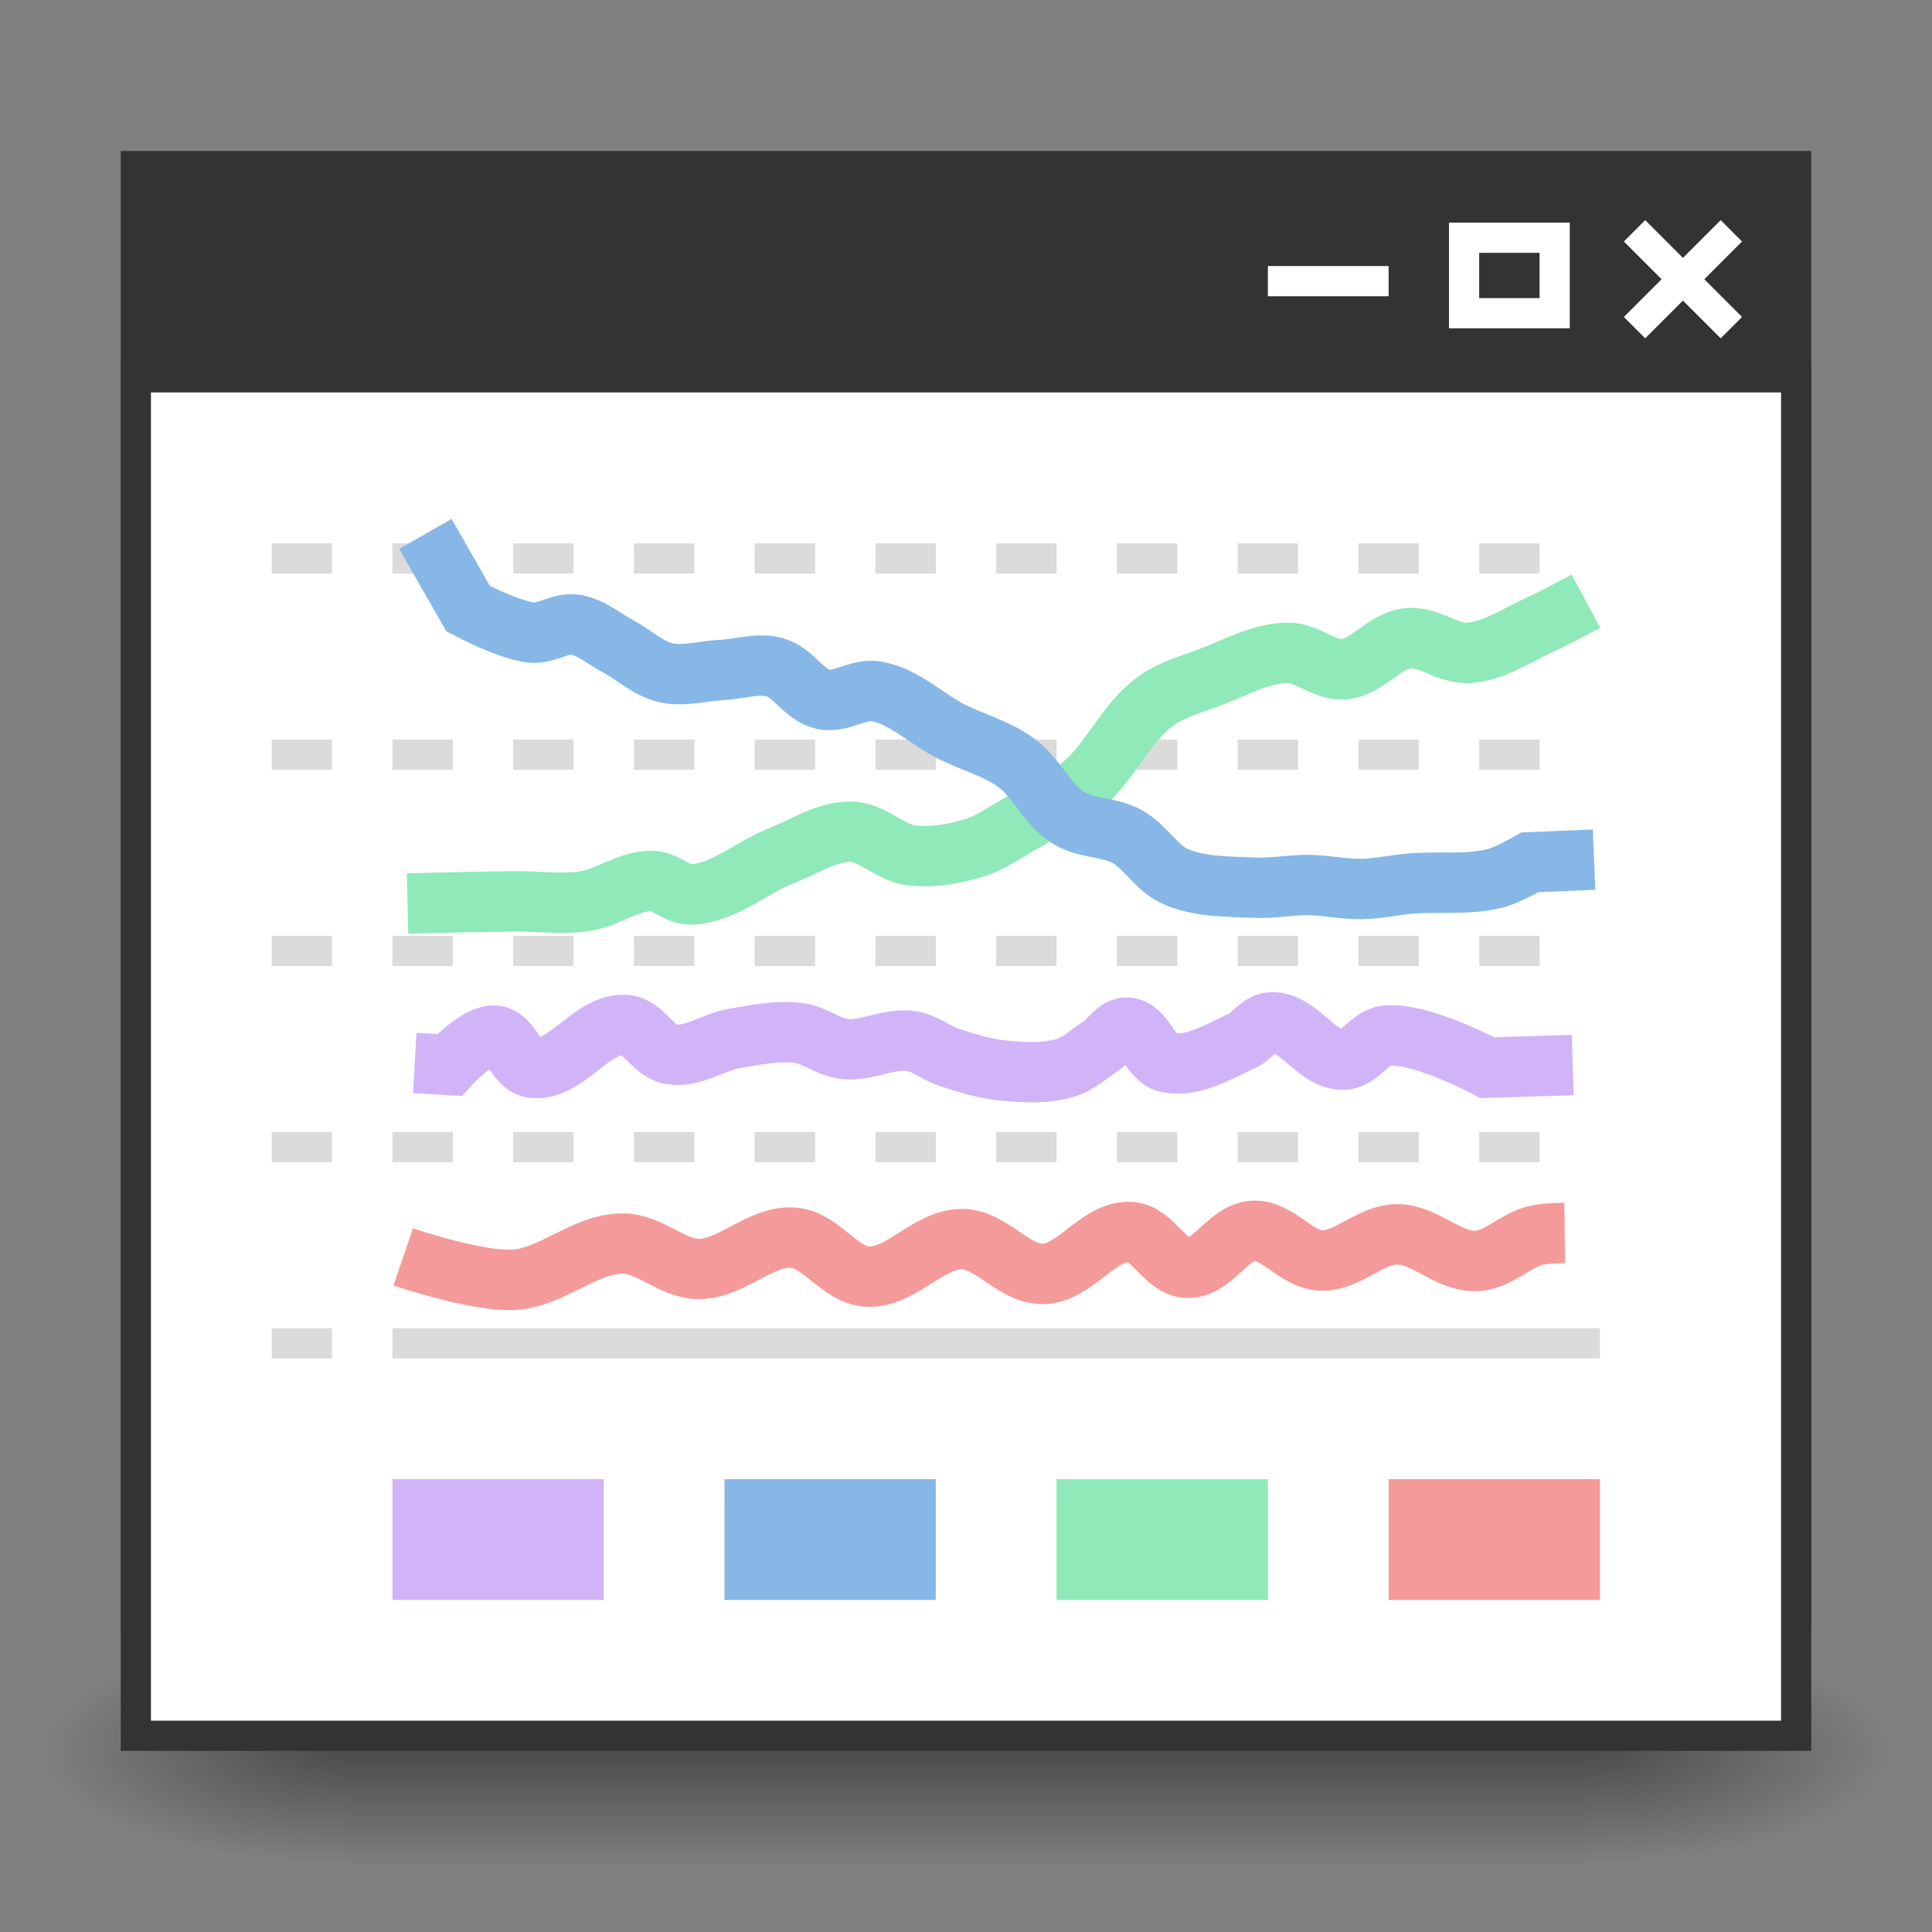 <?xml version="1.0" encoding="UTF-8" standalone="no"?>
<!-- Created with Inkscape (http://www.inkscape.org/) -->

<svg
   xmlns:osb="http://www.openswatchbook.org/uri/2009/osb"
   xmlns:dc="http://purl.org/dc/elements/1.1/"
   xmlns:cc="http://creativecommons.org/ns#"
   xmlns:rdf="http://www.w3.org/1999/02/22-rdf-syntax-ns#"
   xmlns:svg="http://www.w3.org/2000/svg"
   xmlns="http://www.w3.org/2000/svg"
   xmlns:xlink="http://www.w3.org/1999/xlink"
   xmlns:sodipodi="http://sodipodi.sourceforge.net/DTD/sodipodi-0.dtd"
   xmlns:inkscape="http://www.inkscape.org/namespaces/inkscape"
   version="1.1"
   width="64"
   height="64"
   id="svg4306"
   inkscape:version="0.48.4 r9939"
   sodipodi:docname="utilities-system-monitor.svg"
   inkscape:output_extension="org.inkscape.output.svg.inkscape"
   sodipodi:version="0.32">
  <rect width="100%" height="100%" fill="#808080" stroke="none"/>
  <sodipodi:namedview
     pagecolor="#ffffff"
     bordercolor="#666666"
     borderopacity="1"
     objecttolerance="10"
     gridtolerance="10"
     guidetolerance="10"
     inkscape:pageopacity="0"
     inkscape:pageshadow="2"
     inkscape:window-width="1365"
     inkscape:window-height="731"
     id="namedview56"
     showgrid="false"
     inkscape:zoom="4.0000001"
     inkscape:cx="25.43733"
     inkscape:cy="28.577191"
     inkscape:window-x="34"
     inkscape:window-y="27"
     inkscape:window-maximized="0"
     inkscape:current-layer="svg4306"
     inkscape:snap-bbox="true"
     inkscape:object-paths="false"
     inkscape:object-nodes="false"
     inkscape:snap-smooth-nodes="false"
     inkscape:snap-midpoints="false"
     inkscape:snap-global="false" />
  <defs
     id="defs4308">
    <linearGradient
       id="linearGradient6240"
       osb:paint="solid">
      <stop
         style="stop-color:#696969;stop-opacity:1;"
         offset="0"
         id="stop6242" />
    </linearGradient>
    <linearGradient
       id="linearGradient5060-6">
      <stop
         id="stop5062-3"
         style="stop-color:#000000;stop-opacity:1"
         offset="0" />
      <stop
         id="stop5064-1"
         style="stop-color:#000000;stop-opacity:0"
         offset="1" />
    </linearGradient>
    <linearGradient
       id="linearGradient5048-7">
      <stop
         id="stop5050-5"
         style="stop-color:#000000;stop-opacity:0"
         offset="0" />
      <stop
         id="stop5056-9"
         style="stop-color:#000000;stop-opacity:1"
         offset="0.5" />
      <stop
         id="stop5052-6"
         style="stop-color:#000000;stop-opacity:0"
         offset="1" />
    </linearGradient>
    <radialGradient
       inkscape:collect="always"
       xlink:href="#linearGradient5060-6"
       id="radialGradient2450"
       gradientUnits="userSpaceOnUse"
       gradientTransform="matrix(-0.085,0,0,0.032,62.75,42.421)"
       cx="605.714"
       cy="486.648"
       fx="605.714"
       fy="486.648"
       r="117.143" />
    <radialGradient
       inkscape:collect="always"
       xlink:href="#linearGradient5060-6"
       id="radialGradient2453"
       gradientUnits="userSpaceOnUse"
       gradientTransform="matrix(0.085,0,0,0.032,1.25,42.421)"
       cx="605.714"
       cy="486.648"
       fx="605.714"
       fy="486.648"
       r="117.143" />
    <linearGradient
       inkscape:collect="always"
       xlink:href="#linearGradient5048-7"
       id="linearGradient2456"
       gradientUnits="userSpaceOnUse"
       gradientTransform="matrix(0.085,0,0,0.032,1.233,42.421)"
       x1="302.857"
       y1="366.648"
       x2="302.857"
       y2="609.505" />
  </defs>
  <rect
     width="55"
     height="48"
     x="4.5"
     y="5.5"
     id="rect6276"
     style="fill:#333333;fill-opacity:1;fill-rule:evenodd;stroke:#333333;stroke-width:1;stroke-linecap:round;stroke-linejoin:miter;stroke-miterlimit:4;stroke-opacity:1;stroke-dasharray:none;stroke-dashoffset:0" />
  <rect
     style="opacity:0.402;fill:url(#linearGradient2456);fill-opacity:1;fill-rule:nonzero;stroke:none;stroke-width:1;marker:none;visibility:visible;display:inline;overflow:visible"
     id="rect2512"
     y="54.199"
     x="11.448"
     height="7.801"
     width="41.104" />
  <path
     style="opacity:0.402;fill:url(#radialGradient2453);fill-opacity:1;fill-rule:nonzero;stroke:none;stroke-width:1;marker:none;visibility:visible;display:inline;overflow:visible"
     id="path2514"
     d="m 52.552,54.199 c 0,0 0,7.801 0,7.801 4.384,0.015 10.598,-1.748 10.598,-3.901 0,-2.153 -4.892,-3.9 -10.598,-3.9 z"
     inkscape:connector-curvature="0" />
  <path
     style="opacity:0.402;fill:url(#radialGradient2450);fill-opacity:1;fill-rule:nonzero;stroke:none;stroke-width:1;marker:none;visibility:visible;display:inline;overflow:visible"
     id="path2516"
     d="m 11.448,54.199 c 0,0 0,7.801 0,7.801 -4.384,0.015 -10.598,-1.748 -10.598,-3.901 0,-2.153 4.892,-3.9 10.598,-3.9 z"
     inkscape:connector-curvature="0" />
  <rect
     style="fill:#ffffff;fill-opacity:1;fill-rule:evenodd;stroke:#333333;stroke-width:1;stroke-linecap:round;stroke-linejoin:miter;stroke-miterlimit:4;stroke-opacity:1;stroke-dasharray:none;stroke-dashoffset:0"
     id="rect2551"
     y="12.5"
     x="4.5"
     height="45"
     width="55" />
  <path
     inkscape:connector-curvature="0"
     id="path6246"
     d="m 13.5,38 39,0"
     style="fill:none;stroke:#dbdbdb;stroke-width:1;stroke-linecap:square;stroke-linejoin:miter;stroke-miterlimit:4;stroke-opacity:1;stroke-dasharray:1, 3;stroke-dashoffset:0" />
  <path
     style="fill:none;stroke:#dbdbdb;stroke-width:1;stroke-linecap:square;stroke-linejoin:miter;stroke-miterlimit:4;stroke-opacity:1;stroke-dasharray:1, 3;stroke-dashoffset:0"
     d="m 13.5,31.5 39,0"
     id="path6248"
     inkscape:connector-curvature="0" />
  <rect
     style="fill:#d1b3f8;fill-opacity:1;stroke:#ffffff;stroke-width:1;stroke-linecap:round;stroke-linejoin:round;stroke-miterlimit:4;stroke-opacity:1;stroke-dasharray:none;stroke-dashoffset:0"
     id="rect3893"
     width="8"
     height="5"
     x="12.5"
     y="48.5" />
  <rect
     y="48.5"
     x="23.5"
     height="5"
     width="8"
     id="rect4663"
     style="fill:#86b7e7;fill-opacity:1;stroke:#ffffff;stroke-width:1;stroke-linecap:round;stroke-linejoin:round;stroke-miterlimit:4;stroke-opacity:1;stroke-dasharray:none;stroke-dashoffset:0" />
  <rect
     style="fill:#8fe9b8;fill-opacity:1;stroke:#ffffff;stroke-width:1;stroke-linecap:round;stroke-linejoin:round;stroke-miterlimit:4;stroke-opacity:1;stroke-dasharray:none;stroke-dashoffset:0"
     id="rect4665"
     width="8"
     height="5"
     x="34.5"
     y="48.5" />
  <rect
     y="48.5"
     x="45.5"
     height="5"
     width="8"
     id="rect4667"
     style="fill:#f59a9a;fill-opacity:1;stroke:#ffffff;stroke-width:1;stroke-linecap:round;stroke-linejoin:round;stroke-miterlimit:4;stroke-opacity:1;stroke-dasharray:none;stroke-dashoffset:0" />
  <path
     style="fill:none;stroke:#dbdbdb;stroke-width:1px;stroke-linecap:square;stroke-linejoin:miter;stroke-opacity:1"
     d="m 9.5,18.5 1,0"
     id="path4669"
     inkscape:connector-curvature="0" />
  <path
     style="fill:none;stroke:#dbdbdb;stroke-width:1px;stroke-linecap:square;stroke-linejoin:miter;stroke-opacity:1"
     d="m 9.5,38 1,0"
     id="path4673"
     inkscape:connector-curvature="0" />
  <path
     inkscape:connector-curvature="0"
     id="path4675"
     d="m 9.5,25 1,0"
     style="fill:none;stroke:#dbdbdb;stroke-width:1px;stroke-linecap:square;stroke-linejoin:miter;stroke-opacity:1" />
  <path
     style="fill:none;stroke:#dbdbdb;stroke-width:1px;stroke-linecap:square;stroke-linejoin:miter;stroke-opacity:1"
     d="m 9.5,31.5 1,0"
     id="path4677"
     inkscape:connector-curvature="0" />
  <path
     inkscape:connector-curvature="0"
     id="path4679"
     d="m 9.5,44.5 1,0"
     style="fill:none;stroke:#dbdbdb;stroke-width:1px;stroke-linecap:square;stroke-linejoin:miter;stroke-opacity:1" />
  <path
     style="fill:none;stroke:#dbdbdb;stroke-width:1px;stroke-linecap:square;stroke-linejoin:miter;stroke-opacity:1"
     d="m 13.5,44.5 39,0"
     id="path4681"
     inkscape:connector-curvature="0" />
  <path
     style="fill:none;stroke:#f59a9a;stroke-width:2;stroke-linecap:butt;stroke-linejoin:miter;stroke-miterlimit:4;stroke-opacity:1;stroke-dasharray:none"
     d="m 13.357,41.636 c 0,0 2.427,0.831 3.675,0.757 1.263,-0.075 2.335,-1.199 3.6,-1.199 0.885,2.75e-4 1.634,0.839 2.519,0.841 1.103,0.002 2.044,-1.126 3.143,-1.033 0.915,0.077 1.519,1.235 2.436,1.286 1.128,0.063 2.025,-1.26 3.155,-1.241 0.969,0.016 1.701,1.173 2.67,1.154 1.07,-0.021 1.826,-1.449 2.895,-1.389 0.743,0.042 1.146,1.168 1.89,1.186 0.833,0.02 1.347,-1.185 2.179,-1.225 0.811,-0.039 1.419,0.948 2.23,0.983 0.89,0.038 1.638,-0.865 2.529,-0.868 0.926,-0.003 1.708,0.923 2.633,0.884 0.707,-0.03 1.263,-0.667 1.949,-0.842 0.315,-0.08 0.972,-0.088 0.972,-0.088"
     id="path4693"
     inkscape:connector-curvature="0"
     sodipodi:nodetypes="caaaaaaaaaaaaaac" />
  <path
     style="fill:none;stroke:#d1b4f8;stroke-width:2;stroke-linecap:butt;stroke-linejoin:miter;stroke-miterlimit:4;stroke-opacity:1;stroke-dasharray:none"
     d="m 52.099,35.281 -2.828,0.088 c 0,0 -2.191,-1.182 -3.359,-1.061 -0.538,0.056 -0.873,0.786 -1.414,0.795 -0.896,0.015 -1.491,-1.277 -2.386,-1.237 -0.384,0.017 -0.622,0.461 -0.972,0.619 -0.783,0.352 -1.637,0.893 -2.475,0.707 -0.571,-0.126 -0.742,-1.119 -1.326,-1.149 -0.359,-0.019 -0.583,0.421 -0.884,0.619 -0.376,0.247 -0.719,0.576 -1.149,0.707 -0.677,0.207 -1.417,0.16 -2.121,0.088 -0.604,-0.062 -1.192,-0.248 -1.768,-0.442 -0.425,-0.143 -0.793,-0.466 -1.237,-0.53 -0.734,-0.106 -1.472,0.347 -2.21,0.265 -0.528,-0.058 -0.976,-0.462 -1.503,-0.53 -0.704,-0.091 -1.421,0.061 -2.121,0.177 -0.719,0.119 -1.402,0.65 -2.121,0.53 -0.589,-0.098 -0.908,-0.929 -1.503,-0.972 -1.131,-0.082 -1.971,1.572 -3.094,1.414 -0.538,-0.076 -0.695,-1.024 -1.237,-1.061 -0.595,-0.04 -1.503,0.972 -1.503,0.972 l -1.149,-0.067"
     id="path4695"
     inkscape:connector-curvature="0"
     sodipodi:nodetypes="ccaaaaaaaaaaaaaaaaaacc" />
  <path
     inkscape:connector-curvature="0"
     id="path6250"
     d="m 13.5,25 39,0"
     style="fill:none;stroke:#dbdbdb;stroke-width:1;stroke-linecap:square;stroke-linejoin:miter;stroke-miterlimit:4;stroke-opacity:1;stroke-dasharray:1, 3;stroke-dashoffset:0" />
  <path
     style="fill:none;stroke:#8fe9b8;stroke-width:2;stroke-linecap:butt;stroke-linejoin:miter;stroke-miterlimit:4;stroke-opacity:1;stroke-dasharray:none"
     d="m 13.5,29.928 c 0,0 2.33,-0.057 3.496,-0.07 0.793,-0.009 1.594,0.11 2.378,-0.006 0.766,-0.113 1.451,-0.684 2.226,-0.668 0.457,0.009 0.838,0.464 1.295,0.447 1.09,-0.04 1.989,-0.9 3.007,-1.292 0.756,-0.291 1.489,-0.805 2.299,-0.786 0.706,0.017 1.27,0.687 1.97,0.778 0.706,0.092 1.441,-0.04 2.122,-0.251 0.511,-0.158 0.956,-0.48 1.42,-0.746 0.74,-0.424 1.524,-0.798 2.173,-1.351 0.921,-0.786 1.406,-2.025 2.38,-2.745 0.531,-0.392 1.193,-0.567 1.811,-0.8 0.847,-0.319 1.685,-0.805 2.589,-0.813 0.641,-0.005 1.205,0.599 1.844,0.546 0.785,-0.064 1.344,-0.946 2.127,-1.03 0.689,-0.074 1.329,0.536 2.02,0.487 0.844,-0.06 1.588,-0.587 2.359,-0.936 0.518,-0.235 1.52,-0.777 1.52,-0.777"
     id="path4697"
     inkscape:connector-curvature="0"
     sodipodi:nodetypes="caaaaaaaaaaaaaaaaac" />
  <path
     style="fill:none;stroke:#dbdbdb;stroke-width:1;stroke-linecap:square;stroke-linejoin:miter;stroke-miterlimit:4;stroke-opacity:1;stroke-dasharray:1, 3;stroke-dashoffset:0"
     d="m 13.5,18.5 39,0"
     id="path6252"
     inkscape:connector-curvature="0" />
  <path
     style="fill:none;stroke:#86b7e7;stroke-width:2;stroke-linecap:butt;stroke-linejoin:miter;stroke-miterlimit:4;stroke-opacity:1;stroke-dasharray:none"
     d="m 14.092,17.686 1.414,2.475 c 0,0 1.369,0.73 2.121,0.795 0.478,0.042 0.939,-0.332 1.414,-0.265 0.522,0.073 0.948,0.461 1.414,0.707 0.537,0.283 1,0.746 1.591,0.884 0.603,0.141 1.237,-0.058 1.856,-0.088 0.589,-0.029 1.199,-0.245 1.768,-0.088 0.614,0.169 0.969,0.922 1.591,1.061 0.582,0.13 1.181,-0.367 1.768,-0.265 0.922,0.16 1.64,0.902 2.475,1.326 0.712,0.361 1.513,0.567 2.158,1.037 0.678,0.494 1.021,1.38 1.731,1.826 0.576,0.361 1.348,0.292 1.945,0.619 0.605,0.331 0.961,1.042 1.591,1.321 0.816,0.361 1.76,0.335 2.652,0.375 0.589,0.027 1.178,-0.096 1.768,-0.088 0.591,0.007 1.177,0.142 1.768,0.131 0.534,-0.01 1.059,-0.131 1.591,-0.177 0.941,-0.082 1.913,0.055 2.828,-0.177 0.409,-0.103 1.149,-0.53 1.149,-0.53 l 2.121,-0.088"
     id="path4699"
     inkscape:connector-curvature="0"
     sodipodi:nodetypes="ccaaaaaaaaaaaaaaaaaacc" />
  <path
     style="fill:none;stroke:#ffffff;stroke-width:1px;stroke-linecap:square;stroke-linejoin:miter;stroke-opacity:1"
     d="m 42.5,9.313 3,0"
     id="path6278"
     inkscape:connector-curvature="0" />
  <path
     style="fill:none;stroke:#ffffff;stroke-width:1px;stroke-linecap:square;stroke-linejoin:miter;stroke-opacity:1"
     d="M 54.5,8 57,10.5"
     id="path6280"
     inkscape:connector-curvature="0" />
  <path
     inkscape:connector-curvature="0"
     id="path6282"
     d="M 57,8 54.5,10.5"
     style="fill:none;stroke:#ffffff;stroke-width:1px;stroke-linecap:square;stroke-linejoin:miter;stroke-opacity:1" />
  <rect
     style="fill:none;stroke:#ffffff;stroke-width:1;stroke-linecap:square;stroke-linejoin:miter;stroke-miterlimit:4;stroke-opacity:1;stroke-dasharray:none;stroke-dashoffset:0"
     id="rect6284"
     width="3"
     height="2.5"
     x="48.5"
     y="7.875" />
</svg>
